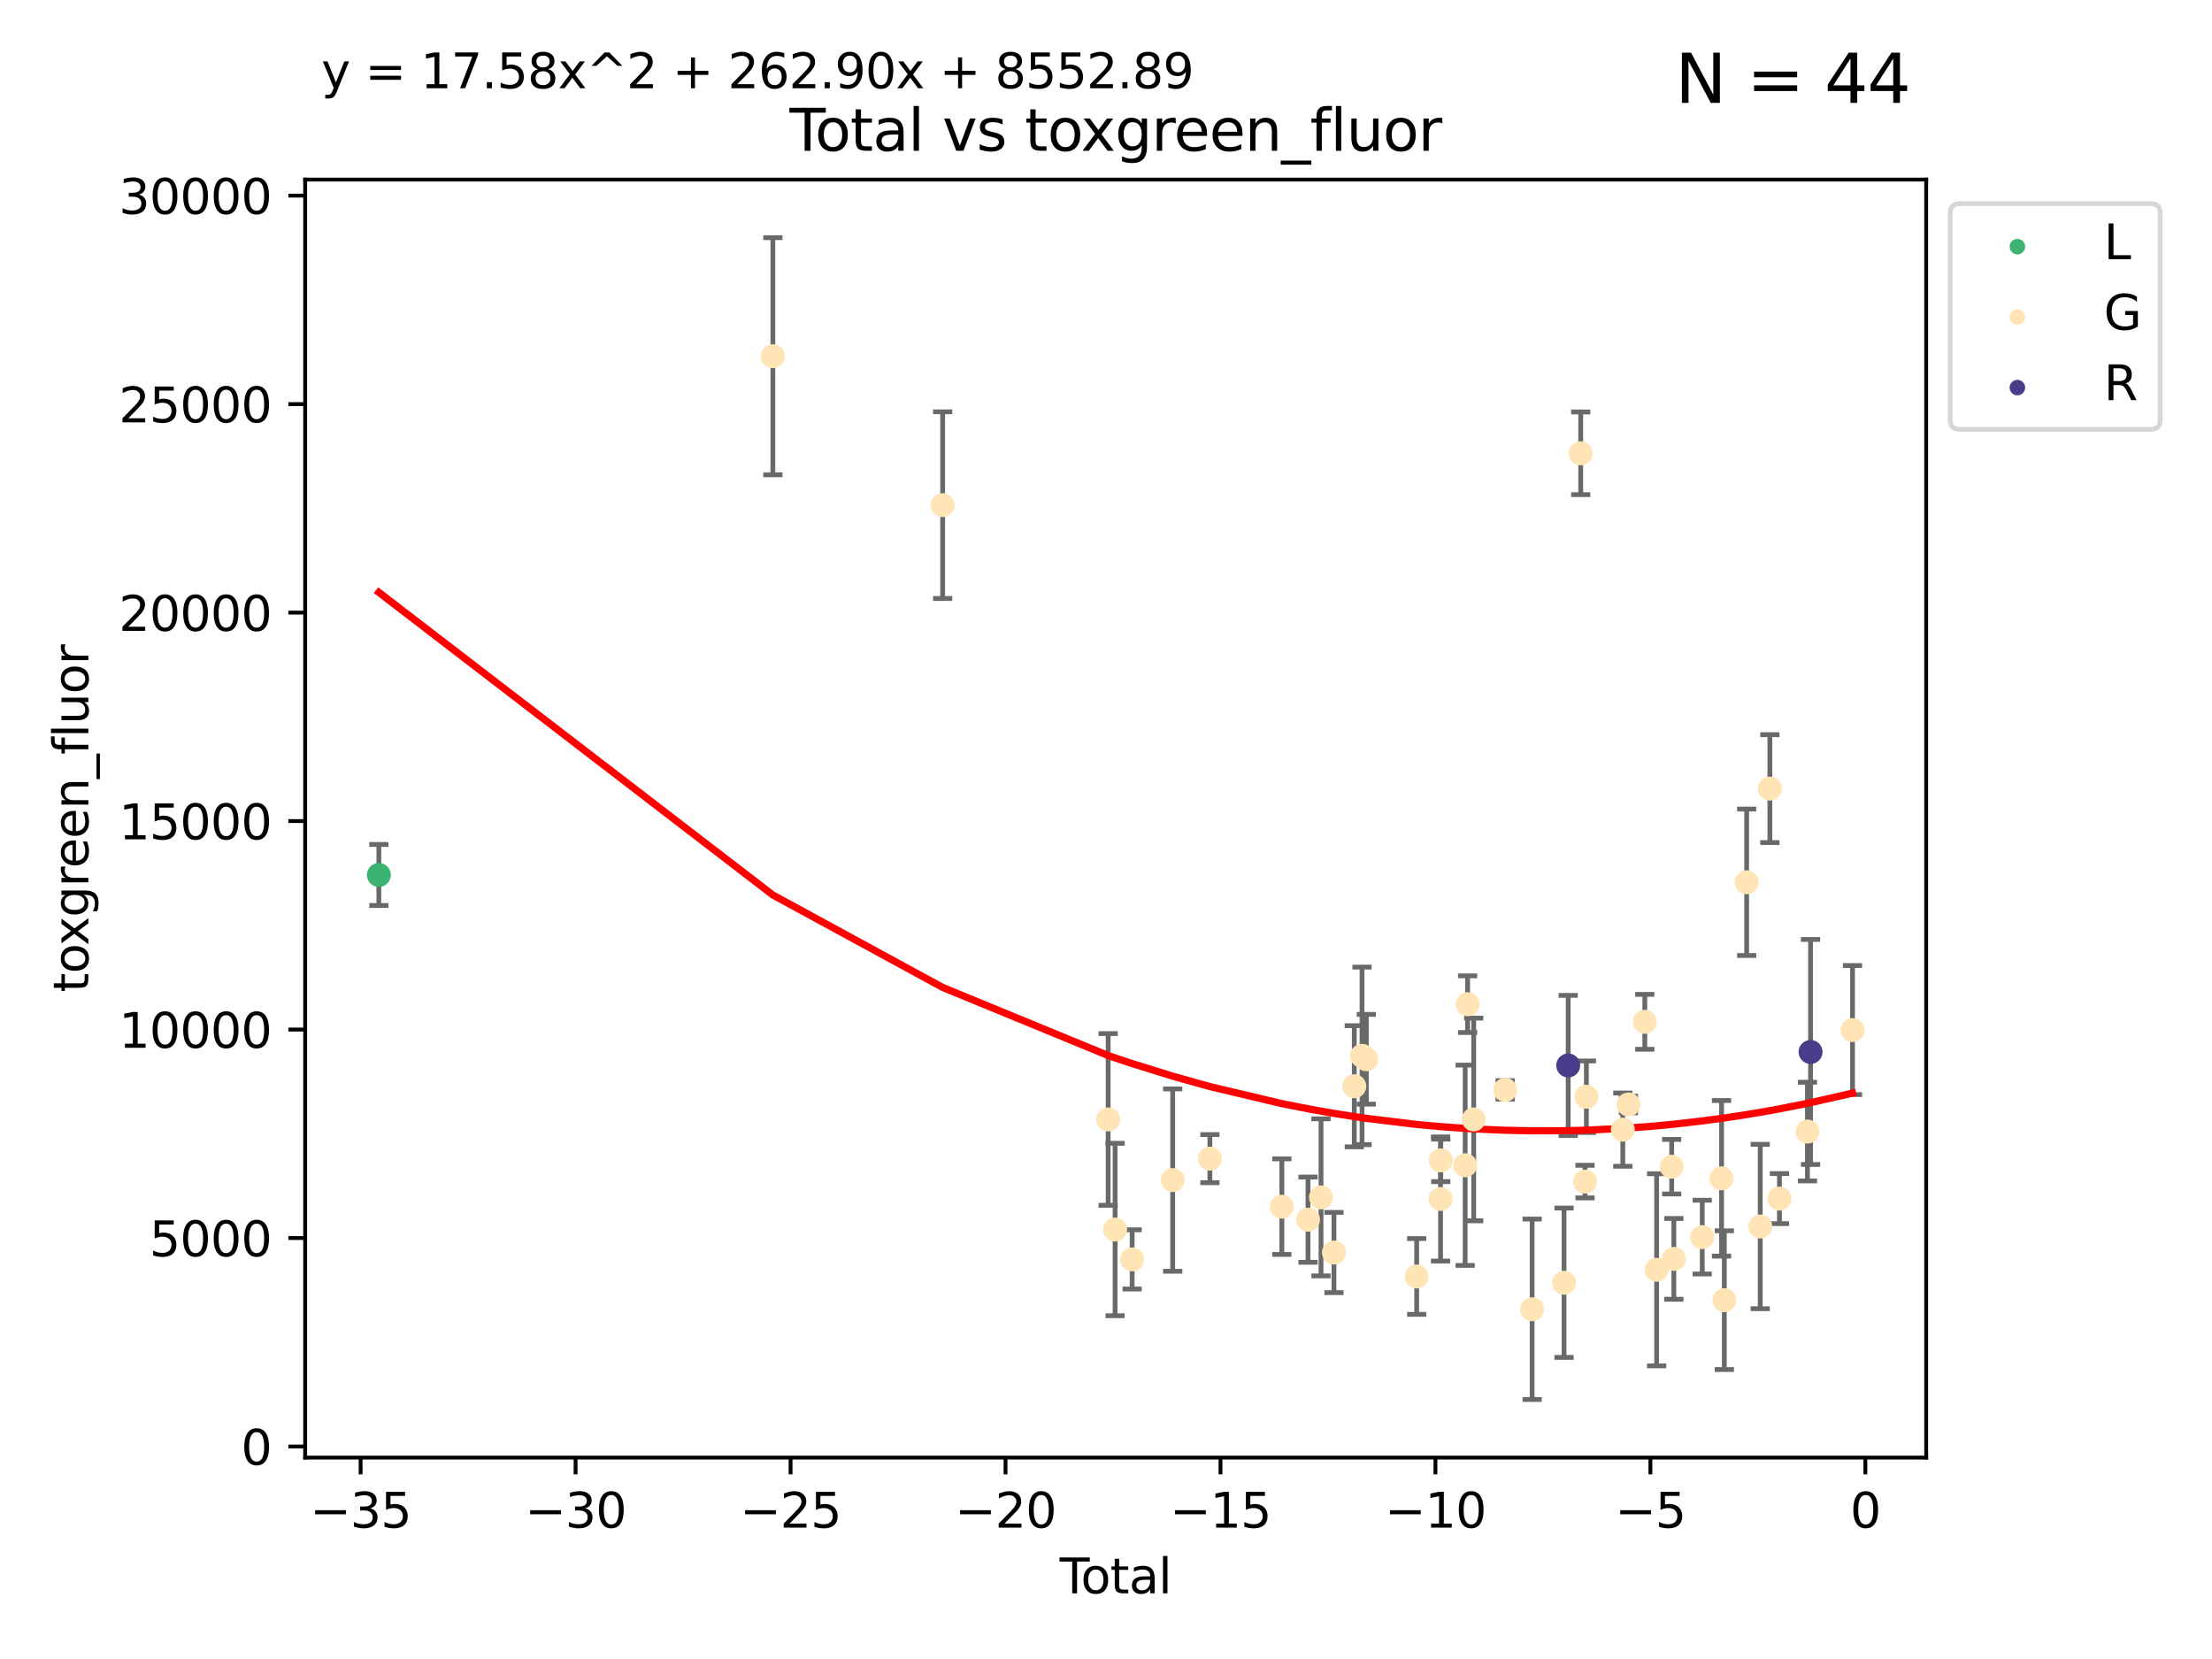 <?xml version="1.0" encoding="utf-8" standalone="no"?>
<!DOCTYPE svg PUBLIC "-//W3C//DTD SVG 1.1//EN"
  "http://www.w3.org/Graphics/SVG/1.1/DTD/svg11.dtd">
<svg xmlns:xlink="http://www.w3.org/1999/xlink" width="460.8pt" height="345.6pt" viewBox="0 0 460.8 345.6" xmlns="http://www.w3.org/2000/svg" version="1.1">
 <defs>
  <style type="text/css">*{stroke-linejoin: round; stroke-linecap: butt}</style>
 </defs>
 <g id="figure_1">
  <g id="patch_1">
   <path d="M 0 345.6 
L 460.8 345.6 
L 460.8 0 
L 0 0 
z
" style="fill: #ffffff"/>
  </g>
  <g id="axes_1">
   <g id="patch_2">
    <path d="M 63.571 303.64 
L 401.26 303.64 
L 401.26 37.411 
L 63.571 37.411 
z
" style="fill: #ffffff"/>
   </g>
   <g id="PathCollection_1">
    <defs>
     <path id="m2ab37d5bf4" d="M 0 1.118 
C 0.297 1.118 0.581 1 0.791 0.791 
C 1 0.581 1.118 0.297 1.118 0 
C 1.118 -0.297 1 -0.581 0.791 -0.791 
C 0.581 -1 0.297 -1.118 0 -1.118 
C -0.297 -1.118 -0.581 -1 -0.791 -0.791 
C -1 -0.581 -1.118 -0.297 -1.118 0 
C -1.118 0.297 -1 0.581 -0.791 0.791 
C -0.581 1 -0.297 1.118 0 1.118 
z
" style="stroke: #3cb371"/>
    </defs>
    <g clip-path="url(#p1cb8efe9a7)">
     <use xlink:href="#m2ab37d5bf4" x="78.921" y="182.274" style="fill: #3cb371; stroke: #3cb371"/>
    </g>
   </g>
   <g id="PathCollection_2">
    <defs>
     <path id="mafdd9bbb4d" d="M 0 1.118 
C 0.297 1.118 0.581 1 0.791 0.791 
C 1 0.581 1.118 0.297 1.118 0 
C 1.118 -0.297 1 -0.581 0.791 -0.791 
C 0.581 -1 0.297 -1.118 0 -1.118 
C -0.297 -1.118 -0.581 -1 -0.791 -0.791 
C -1 -0.581 -1.118 -0.297 -1.118 0 
C -1.118 0.297 -1 0.581 -0.791 0.791 
C -0.581 1 -0.297 1.118 0 1.118 
z
" style="stroke: #ffe4b5"/>
    </defs>
    <g clip-path="url(#p1cb8efe9a7)">
     <use xlink:href="#mafdd9bbb4d" x="161.003" y="74.208" style="fill: #ffe4b5; stroke: #ffe4b5"/>
     <use xlink:href="#mafdd9bbb4d" x="196.371" y="105.23" style="fill: #ffe4b5; stroke: #ffe4b5"/>
     <use xlink:href="#mafdd9bbb4d" x="230.85" y="233.197" style="fill: #ffe4b5; stroke: #ffe4b5"/>
     <use xlink:href="#mafdd9bbb4d" x="232.294" y="256.133" style="fill: #ffe4b5; stroke: #ffe4b5"/>
     <use xlink:href="#mafdd9bbb4d" x="235.846" y="262.355" style="fill: #ffe4b5; stroke: #ffe4b5"/>
     <use xlink:href="#mafdd9bbb4d" x="244.294" y="245.833" style="fill: #ffe4b5; stroke: #ffe4b5"/>
     <use xlink:href="#mafdd9bbb4d" x="252.041" y="241.366" style="fill: #ffe4b5; stroke: #ffe4b5"/>
     <use xlink:href="#mafdd9bbb4d" x="267.033" y="251.371" style="fill: #ffe4b5; stroke: #ffe4b5"/>
     <use xlink:href="#mafdd9bbb4d" x="272.483" y="254.078" style="fill: #ffe4b5; stroke: #ffe4b5"/>
     <use xlink:href="#mafdd9bbb4d" x="275.192" y="249.435" style="fill: #ffe4b5; stroke: #ffe4b5"/>
     <use xlink:href="#mafdd9bbb4d" x="277.887" y="260.922" style="fill: #ffe4b5; stroke: #ffe4b5"/>
     <use xlink:href="#mafdd9bbb4d" x="282.124" y="226.288" style="fill: #ffe4b5; stroke: #ffe4b5"/>
     <use xlink:href="#mafdd9bbb4d" x="283.734" y="219.956" style="fill: #ffe4b5; stroke: #ffe4b5"/>
     <use xlink:href="#mafdd9bbb4d" x="284.63" y="220.66" style="fill: #ffe4b5; stroke: #ffe4b5"/>
     <use xlink:href="#mafdd9bbb4d" x="295.118" y="265.915" style="fill: #ffe4b5; stroke: #ffe4b5"/>
     <use xlink:href="#mafdd9bbb4d" x="300.094" y="249.77" style="fill: #ffe4b5; stroke: #ffe4b5"/>
     <use xlink:href="#mafdd9bbb4d" x="300.14" y="241.728" style="fill: #ffe4b5; stroke: #ffe4b5"/>
     <use xlink:href="#mafdd9bbb4d" x="305.221" y="242.746" style="fill: #ffe4b5; stroke: #ffe4b5"/>
     <use xlink:href="#mafdd9bbb4d" x="305.732" y="209.192" style="fill: #ffe4b5; stroke: #ffe4b5"/>
     <use xlink:href="#mafdd9bbb4d" x="307.001" y="233.201" style="fill: #ffe4b5; stroke: #ffe4b5"/>
     <use xlink:href="#mafdd9bbb4d" x="313.546" y="227.045" style="fill: #ffe4b5; stroke: #ffe4b5"/>
     <use xlink:href="#mafdd9bbb4d" x="319.172" y="272.743" style="fill: #ffe4b5; stroke: #ffe4b5"/>
     <use xlink:href="#mafdd9bbb4d" x="325.818" y="267.219" style="fill: #ffe4b5; stroke: #ffe4b5"/>
     <use xlink:href="#mafdd9bbb4d" x="329.291" y="94.432" style="fill: #ffe4b5; stroke: #ffe4b5"/>
     <use xlink:href="#mafdd9bbb4d" x="330.185" y="246.148" style="fill: #ffe4b5; stroke: #ffe4b5"/>
     <use xlink:href="#mafdd9bbb4d" x="330.476" y="228.467" style="fill: #ffe4b5; stroke: #ffe4b5"/>
     <use xlink:href="#mafdd9bbb4d" x="338.061" y="235.325" style="fill: #ffe4b5; stroke: #ffe4b5"/>
     <use xlink:href="#mafdd9bbb4d" x="339.243" y="230.083" style="fill: #ffe4b5; stroke: #ffe4b5"/>
     <use xlink:href="#mafdd9bbb4d" x="342.644" y="212.862" style="fill: #ffe4b5; stroke: #ffe4b5"/>
     <use xlink:href="#mafdd9bbb4d" x="345.104" y="264.527" style="fill: #ffe4b5; stroke: #ffe4b5"/>
     <use xlink:href="#mafdd9bbb4d" x="348.243" y="243.04" style="fill: #ffe4b5; stroke: #ffe4b5"/>
     <use xlink:href="#mafdd9bbb4d" x="348.692" y="262.246" style="fill: #ffe4b5; stroke: #ffe4b5"/>
     <use xlink:href="#mafdd9bbb4d" x="354.605" y="257.711" style="fill: #ffe4b5; stroke: #ffe4b5"/>
     <use xlink:href="#mafdd9bbb4d" x="358.631" y="245.466" style="fill: #ffe4b5; stroke: #ffe4b5"/>
     <use xlink:href="#mafdd9bbb4d" x="359.21" y="270.848" style="fill: #ffe4b5; stroke: #ffe4b5"/>
     <use xlink:href="#mafdd9bbb4d" x="363.86" y="183.792" style="fill: #ffe4b5; stroke: #ffe4b5"/>
     <use xlink:href="#mafdd9bbb4d" x="366.685" y="255.503" style="fill: #ffe4b5; stroke: #ffe4b5"/>
     <use xlink:href="#mafdd9bbb4d" x="368.694" y="164.284" style="fill: #ffe4b5; stroke: #ffe4b5"/>
     <use xlink:href="#mafdd9bbb4d" x="370.692" y="249.691" style="fill: #ffe4b5; stroke: #ffe4b5"/>
     <use xlink:href="#mafdd9bbb4d" x="376.525" y="235.728" style="fill: #ffe4b5; stroke: #ffe4b5"/>
     <use xlink:href="#mafdd9bbb4d" x="385.911" y="214.584" style="fill: #ffe4b5; stroke: #ffe4b5"/>
    </g>
   </g>
   <g id="PathCollection_3">
    <defs>
     <path id="mbe985c6d7a" d="M 0 1.118 
C 0.297 1.118 0.581 1 0.791 0.791 
C 1 0.581 1.118 0.297 1.118 0 
C 1.118 -0.297 1 -0.581 0.791 -0.791 
C 0.581 -1 0.297 -1.118 0 -1.118 
C -0.297 -1.118 -0.581 -1 -0.791 -0.791 
C -1 -0.581 -1.118 -0.297 -1.118 0 
C -1.118 0.297 -1 0.581 -0.791 0.791 
C -0.581 1 -0.297 1.118 0 1.118 
z
" style="stroke: #483d8b"/>
    </defs>
    <g clip-path="url(#p1cb8efe9a7)">
     <use xlink:href="#mbe985c6d7a" x="326.683" y="221.954" style="fill: #483d8b; stroke: #483d8b"/>
     <use xlink:href="#mbe985c6d7a" x="377.174" y="219.142" style="fill: #483d8b; stroke: #483d8b"/>
    </g>
   </g>
   <g id="matplotlib.axis_1">
    <g id="xtick_1">
     <g id="line2d_1">
      <defs>
       <path id="mfeaed11e99" d="M 0 0 
L 0 3.5 
" style="stroke: #000000; stroke-width: 0.8"/>
      </defs>
      <g>
       <use xlink:href="#mfeaed11e99" x="75.125" y="303.64" style="stroke: #000000; stroke-width: 0.8"/>
      </g>
     </g>
     <g id="text_1">
      <!-- −35 -->
      <g transform="translate(64.573 318.238)scale(0.1 -0.1)">
       <defs>
        <path id="DejaVuSans-2212" d="M 678 2272 
L 4684 2272 
L 4684 1741 
L 678 1741 
L 678 2272 
z
" transform="scale(0.016)"/>
        <path id="DejaVuSans-33" d="M 2597 2516 
Q 3050 2419 3304 2112 
Q 3559 1806 3559 1356 
Q 3559 666 3084 287 
Q 2609 -91 1734 -91 
Q 1441 -91 1130 -33 
Q 819 25 488 141 
L 488 750 
Q 750 597 1062 519 
Q 1375 441 1716 441 
Q 2309 441 2620 675 
Q 2931 909 2931 1356 
Q 2931 1769 2642 2001 
Q 2353 2234 1838 2234 
L 1294 2234 
L 1294 2753 
L 1863 2753 
Q 2328 2753 2575 2939 
Q 2822 3125 2822 3475 
Q 2822 3834 2567 4026 
Q 2313 4219 1838 4219 
Q 1578 4219 1281 4162 
Q 984 4106 628 3988 
L 628 4550 
Q 988 4650 1302 4700 
Q 1616 4750 1894 4750 
Q 2613 4750 3031 4423 
Q 3450 4097 3450 3541 
Q 3450 3153 3228 2886 
Q 3006 2619 2597 2516 
z
" transform="scale(0.016)"/>
        <path id="DejaVuSans-35" d="M 691 4666 
L 3169 4666 
L 3169 4134 
L 1269 4134 
L 1269 2991 
Q 1406 3038 1543 3061 
Q 1681 3084 1819 3084 
Q 2600 3084 3056 2656 
Q 3513 2228 3513 1497 
Q 3513 744 3044 326 
Q 2575 -91 1722 -91 
Q 1428 -91 1123 -41 
Q 819 9 494 109 
L 494 744 
Q 775 591 1075 516 
Q 1375 441 1709 441 
Q 2250 441 2565 725 
Q 2881 1009 2881 1497 
Q 2881 1984 2565 2268 
Q 2250 2553 1709 2553 
Q 1456 2553 1204 2497 
Q 953 2441 691 2322 
L 691 4666 
z
" transform="scale(0.016)"/>
       </defs>
       <use xlink:href="#DejaVuSans-2212"/>
       <use xlink:href="#DejaVuSans-33" x="83.789"/>
       <use xlink:href="#DejaVuSans-35" x="147.412"/>
      </g>
     </g>
    </g>
    <g id="xtick_2">
     <g id="line2d_2">
      <g>
       <use xlink:href="#mfeaed11e99" x="119.906" y="303.64" style="stroke: #000000; stroke-width: 0.8"/>
      </g>
     </g>
     <g id="text_2">
      <!-- −30 -->
      <g transform="translate(109.353 318.238)scale(0.1 -0.1)">
       <defs>
        <path id="DejaVuSans-30" d="M 2034 4250 
Q 1547 4250 1301 3770 
Q 1056 3291 1056 2328 
Q 1056 1369 1301 889 
Q 1547 409 2034 409 
Q 2525 409 2770 889 
Q 3016 1369 3016 2328 
Q 3016 3291 2770 3770 
Q 2525 4250 2034 4250 
z
M 2034 4750 
Q 2819 4750 3233 4129 
Q 3647 3509 3647 2328 
Q 3647 1150 3233 529 
Q 2819 -91 2034 -91 
Q 1250 -91 836 529 
Q 422 1150 422 2328 
Q 422 3509 836 4129 
Q 1250 4750 2034 4750 
z
" transform="scale(0.016)"/>
       </defs>
       <use xlink:href="#DejaVuSans-2212"/>
       <use xlink:href="#DejaVuSans-33" x="83.789"/>
       <use xlink:href="#DejaVuSans-30" x="147.412"/>
      </g>
     </g>
    </g>
    <g id="xtick_3">
     <g id="line2d_3">
      <g>
       <use xlink:href="#mfeaed11e99" x="164.686" y="303.64" style="stroke: #000000; stroke-width: 0.8"/>
      </g>
     </g>
     <g id="text_3">
      <!-- −25 -->
      <g transform="translate(154.134 318.238)scale(0.1 -0.1)">
       <defs>
        <path id="DejaVuSans-32" d="M 1228 531 
L 3431 531 
L 3431 0 
L 469 0 
L 469 531 
Q 828 903 1448 1529 
Q 2069 2156 2228 2338 
Q 2531 2678 2651 2914 
Q 2772 3150 2772 3378 
Q 2772 3750 2511 3984 
Q 2250 4219 1831 4219 
Q 1534 4219 1204 4116 
Q 875 4013 500 3803 
L 500 4441 
Q 881 4594 1212 4672 
Q 1544 4750 1819 4750 
Q 2544 4750 2975 4387 
Q 3406 4025 3406 3419 
Q 3406 3131 3298 2873 
Q 3191 2616 2906 2266 
Q 2828 2175 2409 1742 
Q 1991 1309 1228 531 
z
" transform="scale(0.016)"/>
       </defs>
       <use xlink:href="#DejaVuSans-2212"/>
       <use xlink:href="#DejaVuSans-32" x="83.789"/>
       <use xlink:href="#DejaVuSans-35" x="147.412"/>
      </g>
     </g>
    </g>
    <g id="xtick_4">
     <g id="line2d_4">
      <g>
       <use xlink:href="#mfeaed11e99" x="209.467" y="303.64" style="stroke: #000000; stroke-width: 0.8"/>
      </g>
     </g>
     <g id="text_4">
      <!-- −20 -->
      <g transform="translate(198.915 318.238)scale(0.1 -0.1)">
       <use xlink:href="#DejaVuSans-2212"/>
       <use xlink:href="#DejaVuSans-32" x="83.789"/>
       <use xlink:href="#DejaVuSans-30" x="147.412"/>
      </g>
     </g>
    </g>
    <g id="xtick_5">
     <g id="line2d_5">
      <g>
       <use xlink:href="#mfeaed11e99" x="254.248" y="303.64" style="stroke: #000000; stroke-width: 0.8"/>
      </g>
     </g>
     <g id="text_5">
      <!-- −15 -->
      <g transform="translate(243.695 318.238)scale(0.1 -0.1)">
       <defs>
        <path id="DejaVuSans-31" d="M 794 531 
L 1825 531 
L 1825 4091 
L 703 3866 
L 703 4441 
L 1819 4666 
L 2450 4666 
L 2450 531 
L 3481 531 
L 3481 0 
L 794 0 
L 794 531 
z
" transform="scale(0.016)"/>
       </defs>
       <use xlink:href="#DejaVuSans-2212"/>
       <use xlink:href="#DejaVuSans-31" x="83.789"/>
       <use xlink:href="#DejaVuSans-35" x="147.412"/>
      </g>
     </g>
    </g>
    <g id="xtick_6">
     <g id="line2d_6">
      <g>
       <use xlink:href="#mfeaed11e99" x="299.028" y="303.64" style="stroke: #000000; stroke-width: 0.8"/>
      </g>
     </g>
     <g id="text_6">
      <!-- −10 -->
      <g transform="translate(288.476 318.238)scale(0.1 -0.1)">
       <use xlink:href="#DejaVuSans-2212"/>
       <use xlink:href="#DejaVuSans-31" x="83.789"/>
       <use xlink:href="#DejaVuSans-30" x="147.412"/>
      </g>
     </g>
    </g>
    <g id="xtick_7">
     <g id="line2d_7">
      <g>
       <use xlink:href="#mfeaed11e99" x="343.809" y="303.64" style="stroke: #000000; stroke-width: 0.8"/>
      </g>
     </g>
     <g id="text_7">
      <!-- −5 -->
      <g transform="translate(336.438 318.238)scale(0.1 -0.1)">
       <use xlink:href="#DejaVuSans-2212"/>
       <use xlink:href="#DejaVuSans-35" x="83.789"/>
      </g>
     </g>
    </g>
    <g id="xtick_8">
     <g id="line2d_8">
      <g>
       <use xlink:href="#mfeaed11e99" x="388.59" y="303.64" style="stroke: #000000; stroke-width: 0.8"/>
      </g>
     </g>
     <g id="text_8">
      <!-- 0 -->
      <g transform="translate(385.408 318.238)scale(0.1 -0.1)">
       <use xlink:href="#DejaVuSans-30"/>
      </g>
     </g>
    </g>
    <g id="text_9">
     <!-- Total -->
     <g transform="translate(220.739 331.917)scale(0.1 -0.1)">
      <defs>
       <path id="DejaVuSans-54" d="M -19 4666 
L 3928 4666 
L 3928 4134 
L 2272 4134 
L 2272 0 
L 1638 0 
L 1638 4134 
L -19 4134 
L -19 4666 
z
" transform="scale(0.016)"/>
       <path id="DejaVuSans-6f" d="M 1959 3097 
Q 1497 3097 1228 2736 
Q 959 2375 959 1747 
Q 959 1119 1226 758 
Q 1494 397 1959 397 
Q 2419 397 2687 759 
Q 2956 1122 2956 1747 
Q 2956 2369 2687 2733 
Q 2419 3097 1959 3097 
z
M 1959 3584 
Q 2709 3584 3137 3096 
Q 3566 2609 3566 1747 
Q 3566 888 3137 398 
Q 2709 -91 1959 -91 
Q 1206 -91 779 398 
Q 353 888 353 1747 
Q 353 2609 779 3096 
Q 1206 3584 1959 3584 
z
" transform="scale(0.016)"/>
       <path id="DejaVuSans-74" d="M 1172 4494 
L 1172 3500 
L 2356 3500 
L 2356 3053 
L 1172 3053 
L 1172 1153 
Q 1172 725 1289 603 
Q 1406 481 1766 481 
L 2356 481 
L 2356 0 
L 1766 0 
Q 1100 0 847 248 
Q 594 497 594 1153 
L 594 3053 
L 172 3053 
L 172 3500 
L 594 3500 
L 594 4494 
L 1172 4494 
z
" transform="scale(0.016)"/>
       <path id="DejaVuSans-61" d="M 2194 1759 
Q 1497 1759 1228 1600 
Q 959 1441 959 1056 
Q 959 750 1161 570 
Q 1363 391 1709 391 
Q 2188 391 2477 730 
Q 2766 1069 2766 1631 
L 2766 1759 
L 2194 1759 
z
M 3341 1997 
L 3341 0 
L 2766 0 
L 2766 531 
Q 2569 213 2275 61 
Q 1981 -91 1556 -91 
Q 1019 -91 701 211 
Q 384 513 384 1019 
Q 384 1609 779 1909 
Q 1175 2209 1959 2209 
L 2766 2209 
L 2766 2266 
Q 2766 2663 2505 2880 
Q 2244 3097 1772 3097 
Q 1472 3097 1187 3025 
Q 903 2953 641 2809 
L 641 3341 
Q 956 3463 1253 3523 
Q 1550 3584 1831 3584 
Q 2591 3584 2966 3190 
Q 3341 2797 3341 1997 
z
" transform="scale(0.016)"/>
       <path id="DejaVuSans-6c" d="M 603 4863 
L 1178 4863 
L 1178 0 
L 603 0 
L 603 4863 
z
" transform="scale(0.016)"/>
      </defs>
      <use xlink:href="#DejaVuSans-54"/>
      <use xlink:href="#DejaVuSans-6f" x="44.084"/>
      <use xlink:href="#DejaVuSans-74" x="105.266"/>
      <use xlink:href="#DejaVuSans-61" x="144.475"/>
      <use xlink:href="#DejaVuSans-6c" x="205.754"/>
     </g>
    </g>
   </g>
   <g id="matplotlib.axis_2">
    <g id="ytick_1">
     <g id="line2d_9">
      <defs>
       <path id="m49d0af995d" d="M 0 0 
L -3.5 0 
" style="stroke: #000000; stroke-width: 0.8"/>
      </defs>
      <g>
       <use xlink:href="#m49d0af995d" x="63.571" y="301.335" style="stroke: #000000; stroke-width: 0.8"/>
      </g>
     </g>
     <g id="text_10">
      <!-- 0 -->
      <g transform="translate(50.209 305.134)scale(0.1 -0.1)">
       <use xlink:href="#DejaVuSans-30"/>
      </g>
     </g>
    </g>
    <g id="ytick_2">
     <g id="line2d_10">
      <g>
       <use xlink:href="#m49d0af995d" x="63.571" y="257.905" style="stroke: #000000; stroke-width: 0.8"/>
      </g>
     </g>
     <g id="text_11">
      <!-- 5000 -->
      <g transform="translate(31.121 261.704)scale(0.1 -0.1)">
       <use xlink:href="#DejaVuSans-35"/>
       <use xlink:href="#DejaVuSans-30" x="63.623"/>
       <use xlink:href="#DejaVuSans-30" x="127.246"/>
       <use xlink:href="#DejaVuSans-30" x="190.869"/>
      </g>
     </g>
    </g>
    <g id="ytick_3">
     <g id="line2d_11">
      <g>
       <use xlink:href="#m49d0af995d" x="63.571" y="214.475" style="stroke: #000000; stroke-width: 0.8"/>
      </g>
     </g>
     <g id="text_12">
      <!-- 10000 -->
      <g transform="translate(24.759 218.275)scale(0.1 -0.1)">
       <use xlink:href="#DejaVuSans-31"/>
       <use xlink:href="#DejaVuSans-30" x="63.623"/>
       <use xlink:href="#DejaVuSans-30" x="127.246"/>
       <use xlink:href="#DejaVuSans-30" x="190.869"/>
       <use xlink:href="#DejaVuSans-30" x="254.492"/>
      </g>
     </g>
    </g>
    <g id="ytick_4">
     <g id="line2d_12">
      <g>
       <use xlink:href="#m49d0af995d" x="63.571" y="171.046" style="stroke: #000000; stroke-width: 0.8"/>
      </g>
     </g>
     <g id="text_13">
      <!-- 15000 -->
      <g transform="translate(24.759 174.845)scale(0.1 -0.1)">
       <use xlink:href="#DejaVuSans-31"/>
       <use xlink:href="#DejaVuSans-35" x="63.623"/>
       <use xlink:href="#DejaVuSans-30" x="127.246"/>
       <use xlink:href="#DejaVuSans-30" x="190.869"/>
       <use xlink:href="#DejaVuSans-30" x="254.492"/>
      </g>
     </g>
    </g>
    <g id="ytick_5">
     <g id="line2d_13">
      <g>
       <use xlink:href="#m49d0af995d" x="63.571" y="127.616" style="stroke: #000000; stroke-width: 0.8"/>
      </g>
     </g>
     <g id="text_14">
      <!-- 20000 -->
      <g transform="translate(24.759 131.415)scale(0.1 -0.1)">
       <use xlink:href="#DejaVuSans-32"/>
       <use xlink:href="#DejaVuSans-30" x="63.623"/>
       <use xlink:href="#DejaVuSans-30" x="127.246"/>
       <use xlink:href="#DejaVuSans-30" x="190.869"/>
       <use xlink:href="#DejaVuSans-30" x="254.492"/>
      </g>
     </g>
    </g>
    <g id="ytick_6">
     <g id="line2d_14">
      <g>
       <use xlink:href="#m49d0af995d" x="63.571" y="84.186" style="stroke: #000000; stroke-width: 0.8"/>
      </g>
     </g>
     <g id="text_15">
      <!-- 25000 -->
      <g transform="translate(24.759 87.985)scale(0.1 -0.1)">
       <use xlink:href="#DejaVuSans-32"/>
       <use xlink:href="#DejaVuSans-35" x="63.623"/>
       <use xlink:href="#DejaVuSans-30" x="127.246"/>
       <use xlink:href="#DejaVuSans-30" x="190.869"/>
       <use xlink:href="#DejaVuSans-30" x="254.492"/>
      </g>
     </g>
    </g>
    <g id="ytick_7">
     <g id="line2d_15">
      <g>
       <use xlink:href="#m49d0af995d" x="63.571" y="40.757" style="stroke: #000000; stroke-width: 0.8"/>
      </g>
     </g>
     <g id="text_16">
      <!-- 30000 -->
      <g transform="translate(24.759 44.556)scale(0.1 -0.1)">
       <use xlink:href="#DejaVuSans-33"/>
       <use xlink:href="#DejaVuSans-30" x="63.623"/>
       <use xlink:href="#DejaVuSans-30" x="127.246"/>
       <use xlink:href="#DejaVuSans-30" x="190.869"/>
       <use xlink:href="#DejaVuSans-30" x="254.492"/>
      </g>
     </g>
    </g>
    <g id="text_17">
     <!-- toxgreen_fluor -->
     <g transform="translate(18.401 206.72)rotate(-90)scale(0.1 -0.1)">
      <defs>
       <path id="DejaVuSans-78" d="M 3513 3500 
L 2247 1797 
L 3578 0 
L 2900 0 
L 1881 1375 
L 863 0 
L 184 0 
L 1544 1831 
L 300 3500 
L 978 3500 
L 1906 2253 
L 2834 3500 
L 3513 3500 
z
" transform="scale(0.016)"/>
       <path id="DejaVuSans-67" d="M 2906 1791 
Q 2906 2416 2648 2759 
Q 2391 3103 1925 3103 
Q 1463 3103 1205 2759 
Q 947 2416 947 1791 
Q 947 1169 1205 825 
Q 1463 481 1925 481 
Q 2391 481 2648 825 
Q 2906 1169 2906 1791 
z
M 3481 434 
Q 3481 -459 3084 -895 
Q 2688 -1331 1869 -1331 
Q 1566 -1331 1297 -1286 
Q 1028 -1241 775 -1147 
L 775 -588 
Q 1028 -725 1275 -790 
Q 1522 -856 1778 -856 
Q 2344 -856 2625 -561 
Q 2906 -266 2906 331 
L 2906 616 
Q 2728 306 2450 153 
Q 2172 0 1784 0 
Q 1141 0 747 490 
Q 353 981 353 1791 
Q 353 2603 747 3093 
Q 1141 3584 1784 3584 
Q 2172 3584 2450 3431 
Q 2728 3278 2906 2969 
L 2906 3500 
L 3481 3500 
L 3481 434 
z
" transform="scale(0.016)"/>
       <path id="DejaVuSans-72" d="M 2631 2963 
Q 2534 3019 2420 3045 
Q 2306 3072 2169 3072 
Q 1681 3072 1420 2755 
Q 1159 2438 1159 1844 
L 1159 0 
L 581 0 
L 581 3500 
L 1159 3500 
L 1159 2956 
Q 1341 3275 1631 3429 
Q 1922 3584 2338 3584 
Q 2397 3584 2469 3576 
Q 2541 3569 2628 3553 
L 2631 2963 
z
" transform="scale(0.016)"/>
       <path id="DejaVuSans-65" d="M 3597 1894 
L 3597 1613 
L 953 1613 
Q 991 1019 1311 708 
Q 1631 397 2203 397 
Q 2534 397 2845 478 
Q 3156 559 3463 722 
L 3463 178 
Q 3153 47 2828 -22 
Q 2503 -91 2169 -91 
Q 1331 -91 842 396 
Q 353 884 353 1716 
Q 353 2575 817 3079 
Q 1281 3584 2069 3584 
Q 2775 3584 3186 3129 
Q 3597 2675 3597 1894 
z
M 3022 2063 
Q 3016 2534 2758 2815 
Q 2500 3097 2075 3097 
Q 1594 3097 1305 2825 
Q 1016 2553 972 2059 
L 3022 2063 
z
" transform="scale(0.016)"/>
       <path id="DejaVuSans-6e" d="M 3513 2113 
L 3513 0 
L 2938 0 
L 2938 2094 
Q 2938 2591 2744 2837 
Q 2550 3084 2163 3084 
Q 1697 3084 1428 2787 
Q 1159 2491 1159 1978 
L 1159 0 
L 581 0 
L 581 3500 
L 1159 3500 
L 1159 2956 
Q 1366 3272 1645 3428 
Q 1925 3584 2291 3584 
Q 2894 3584 3203 3211 
Q 3513 2838 3513 2113 
z
" transform="scale(0.016)"/>
       <path id="DejaVuSans-5f" d="M 3263 -1063 
L 3263 -1509 
L -63 -1509 
L -63 -1063 
L 3263 -1063 
z
" transform="scale(0.016)"/>
       <path id="DejaVuSans-66" d="M 2375 4863 
L 2375 4384 
L 1825 4384 
Q 1516 4384 1395 4259 
Q 1275 4134 1275 3809 
L 1275 3500 
L 2222 3500 
L 2222 3053 
L 1275 3053 
L 1275 0 
L 697 0 
L 697 3053 
L 147 3053 
L 147 3500 
L 697 3500 
L 697 3744 
Q 697 4328 969 4595 
Q 1241 4863 1831 4863 
L 2375 4863 
z
" transform="scale(0.016)"/>
       <path id="DejaVuSans-75" d="M 544 1381 
L 544 3500 
L 1119 3500 
L 1119 1403 
Q 1119 906 1312 657 
Q 1506 409 1894 409 
Q 2359 409 2629 706 
Q 2900 1003 2900 1516 
L 2900 3500 
L 3475 3500 
L 3475 0 
L 2900 0 
L 2900 538 
Q 2691 219 2414 64 
Q 2138 -91 1772 -91 
Q 1169 -91 856 284 
Q 544 659 544 1381 
z
M 1991 3584 
L 1991 3584 
z
" transform="scale(0.016)"/>
      </defs>
      <use xlink:href="#DejaVuSans-74"/>
      <use xlink:href="#DejaVuSans-6f" x="39.209"/>
      <use xlink:href="#DejaVuSans-78" x="97.266"/>
      <use xlink:href="#DejaVuSans-67" x="156.445"/>
      <use xlink:href="#DejaVuSans-72" x="219.922"/>
      <use xlink:href="#DejaVuSans-65" x="258.785"/>
      <use xlink:href="#DejaVuSans-65" x="320.309"/>
      <use xlink:href="#DejaVuSans-6e" x="381.832"/>
      <use xlink:href="#DejaVuSans-5f" x="445.211"/>
      <use xlink:href="#DejaVuSans-66" x="495.211"/>
      <use xlink:href="#DejaVuSans-6c" x="530.416"/>
      <use xlink:href="#DejaVuSans-75" x="558.199"/>
      <use xlink:href="#DejaVuSans-6f" x="621.578"/>
      <use xlink:href="#DejaVuSans-72" x="682.76"/>
     </g>
    </g>
   </g>
   <g id="LineCollection_1">
    <path d="M 78.921 188.633 
L 78.921 175.915 
" clip-path="url(#p1cb8efe9a7)" style="fill: none; stroke: #696969"/>
   </g>
   <g id="line2d_16">
    <defs>
     <path id="m74350fe3fb" d="M 2 0 
L -2 -0 
" style="stroke: #696969"/>
    </defs>
    <g clip-path="url(#p1cb8efe9a7)">
     <use xlink:href="#m74350fe3fb" x="78.921" y="188.633" style="fill: #696969; stroke: #696969"/>
    </g>
   </g>
   <g id="line2d_17">
    <g clip-path="url(#p1cb8efe9a7)">
     <use xlink:href="#m74350fe3fb" x="78.921" y="175.915" style="fill: #696969; stroke: #696969"/>
    </g>
   </g>
   <g id="LineCollection_2">
    <path d="M 161.003 98.904 
L 161.003 49.513 
" clip-path="url(#p1cb8efe9a7)" style="fill: none; stroke: #696969"/>
    <path d="M 196.371 124.674 
L 196.371 85.787 
" clip-path="url(#p1cb8efe9a7)" style="fill: none; stroke: #696969"/>
    <path d="M 230.85 251.079 
L 230.85 215.315 
" clip-path="url(#p1cb8efe9a7)" style="fill: none; stroke: #696969"/>
    <path d="M 232.294 274.091 
L 232.294 238.175 
" clip-path="url(#p1cb8efe9a7)" style="fill: none; stroke: #696969"/>
    <path d="M 235.846 268.526 
L 235.846 256.183 
" clip-path="url(#p1cb8efe9a7)" style="fill: none; stroke: #696969"/>
    <path d="M 244.294 264.821 
L 244.294 226.845 
" clip-path="url(#p1cb8efe9a7)" style="fill: none; stroke: #696969"/>
    <path d="M 252.041 246.382 
L 252.041 236.35 
" clip-path="url(#p1cb8efe9a7)" style="fill: none; stroke: #696969"/>
    <path d="M 267.033 261.325 
L 267.033 241.418 
" clip-path="url(#p1cb8efe9a7)" style="fill: none; stroke: #696969"/>
    <path d="M 272.483 262.958 
L 272.483 245.199 
" clip-path="url(#p1cb8efe9a7)" style="fill: none; stroke: #696969"/>
    <path d="M 275.192 265.798 
L 275.192 233.072 
" clip-path="url(#p1cb8efe9a7)" style="fill: none; stroke: #696969"/>
    <path d="M 277.887 269.281 
L 277.887 252.563 
" clip-path="url(#p1cb8efe9a7)" style="fill: none; stroke: #696969"/>
    <path d="M 282.124 238.906 
L 282.124 213.67 
" clip-path="url(#p1cb8efe9a7)" style="fill: none; stroke: #696969"/>
    <path d="M 283.734 238.448 
L 283.734 201.464 
" clip-path="url(#p1cb8efe9a7)" style="fill: none; stroke: #696969"/>
    <path d="M 284.63 230.012 
L 284.63 211.309 
" clip-path="url(#p1cb8efe9a7)" style="fill: none; stroke: #696969"/>
    <path d="M 295.118 273.809 
L 295.118 258.021 
" clip-path="url(#p1cb8efe9a7)" style="fill: none; stroke: #696969"/>
    <path d="M 300.094 262.702 
L 300.094 236.837 
" clip-path="url(#p1cb8efe9a7)" style="fill: none; stroke: #696969"/>
    <path d="M 300.14 246.154 
L 300.14 237.302 
" clip-path="url(#p1cb8efe9a7)" style="fill: none; stroke: #696969"/>
    <path d="M 305.221 263.611 
L 305.221 221.882 
" clip-path="url(#p1cb8efe9a7)" style="fill: none; stroke: #696969"/>
    <path d="M 305.732 215.095 
L 305.732 203.288 
" clip-path="url(#p1cb8efe9a7)" style="fill: none; stroke: #696969"/>
    <path d="M 307.001 254.312 
L 307.001 212.089 
" clip-path="url(#p1cb8efe9a7)" style="fill: none; stroke: #696969"/>
    <path d="M 313.546 228.967 
L 313.546 225.123 
" clip-path="url(#p1cb8efe9a7)" style="fill: none; stroke: #696969"/>
    <path d="M 319.172 291.539 
L 319.172 253.947 
" clip-path="url(#p1cb8efe9a7)" style="fill: none; stroke: #696969"/>
    <path d="M 325.818 282.773 
L 325.818 251.666 
" clip-path="url(#p1cb8efe9a7)" style="fill: none; stroke: #696969"/>
    <path d="M 329.291 103.045 
L 329.291 85.818 
" clip-path="url(#p1cb8efe9a7)" style="fill: none; stroke: #696969"/>
    <path d="M 330.185 249.544 
L 330.185 242.751 
" clip-path="url(#p1cb8efe9a7)" style="fill: none; stroke: #696969"/>
    <path d="M 330.476 235.916 
L 330.476 221.019 
" clip-path="url(#p1cb8efe9a7)" style="fill: none; stroke: #696969"/>
    <path d="M 338.061 242.952 
L 338.061 227.697 
" clip-path="url(#p1cb8efe9a7)" style="fill: none; stroke: #696969"/>
    <path d="M 339.243 231.824 
L 339.243 228.342 
" clip-path="url(#p1cb8efe9a7)" style="fill: none; stroke: #696969"/>
    <path d="M 342.644 218.582 
L 342.644 207.142 
" clip-path="url(#p1cb8efe9a7)" style="fill: none; stroke: #696969"/>
    <path d="M 345.104 284.538 
L 345.104 244.516 
" clip-path="url(#p1cb8efe9a7)" style="fill: none; stroke: #696969"/>
    <path d="M 348.243 248.728 
L 348.243 237.353 
" clip-path="url(#p1cb8efe9a7)" style="fill: none; stroke: #696969"/>
    <path d="M 348.692 270.657 
L 348.692 253.834 
" clip-path="url(#p1cb8efe9a7)" style="fill: none; stroke: #696969"/>
    <path d="M 354.605 265.392 
L 354.605 250.03 
" clip-path="url(#p1cb8efe9a7)" style="fill: none; stroke: #696969"/>
    <path d="M 358.631 261.673 
L 358.631 229.259 
" clip-path="url(#p1cb8efe9a7)" style="fill: none; stroke: #696969"/>
    <path d="M 359.21 285.299 
L 359.21 256.398 
" clip-path="url(#p1cb8efe9a7)" style="fill: none; stroke: #696969"/>
    <path d="M 363.86 199.045 
L 363.86 168.54 
" clip-path="url(#p1cb8efe9a7)" style="fill: none; stroke: #696969"/>
    <path d="M 366.685 272.624 
L 366.685 238.382 
" clip-path="url(#p1cb8efe9a7)" style="fill: none; stroke: #696969"/>
    <path d="M 368.694 175.52 
L 368.694 153.047 
" clip-path="url(#p1cb8efe9a7)" style="fill: none; stroke: #696969"/>
    <path d="M 370.692 254.905 
L 370.692 244.477 
" clip-path="url(#p1cb8efe9a7)" style="fill: none; stroke: #696969"/>
    <path d="M 376.525 246.008 
L 376.525 225.448 
" clip-path="url(#p1cb8efe9a7)" style="fill: none; stroke: #696969"/>
    <path d="M 385.911 228.025 
L 385.911 201.143 
" clip-path="url(#p1cb8efe9a7)" style="fill: none; stroke: #696969"/>
   </g>
   <g id="line2d_18">
    <g clip-path="url(#p1cb8efe9a7)">
     <use xlink:href="#m74350fe3fb" x="161.003" y="98.904" style="fill: #696969; stroke: #696969"/>
     <use xlink:href="#m74350fe3fb" x="196.371" y="124.674" style="fill: #696969; stroke: #696969"/>
     <use xlink:href="#m74350fe3fb" x="230.85" y="251.079" style="fill: #696969; stroke: #696969"/>
     <use xlink:href="#m74350fe3fb" x="232.294" y="274.091" style="fill: #696969; stroke: #696969"/>
     <use xlink:href="#m74350fe3fb" x="235.846" y="268.526" style="fill: #696969; stroke: #696969"/>
     <use xlink:href="#m74350fe3fb" x="244.294" y="264.821" style="fill: #696969; stroke: #696969"/>
     <use xlink:href="#m74350fe3fb" x="252.041" y="246.382" style="fill: #696969; stroke: #696969"/>
     <use xlink:href="#m74350fe3fb" x="267.033" y="261.325" style="fill: #696969; stroke: #696969"/>
     <use xlink:href="#m74350fe3fb" x="272.483" y="262.958" style="fill: #696969; stroke: #696969"/>
     <use xlink:href="#m74350fe3fb" x="275.192" y="265.798" style="fill: #696969; stroke: #696969"/>
     <use xlink:href="#m74350fe3fb" x="277.887" y="269.281" style="fill: #696969; stroke: #696969"/>
     <use xlink:href="#m74350fe3fb" x="282.124" y="238.906" style="fill: #696969; stroke: #696969"/>
     <use xlink:href="#m74350fe3fb" x="283.734" y="238.448" style="fill: #696969; stroke: #696969"/>
     <use xlink:href="#m74350fe3fb" x="284.63" y="230.012" style="fill: #696969; stroke: #696969"/>
     <use xlink:href="#m74350fe3fb" x="295.118" y="273.809" style="fill: #696969; stroke: #696969"/>
     <use xlink:href="#m74350fe3fb" x="300.094" y="262.702" style="fill: #696969; stroke: #696969"/>
     <use xlink:href="#m74350fe3fb" x="300.14" y="246.154" style="fill: #696969; stroke: #696969"/>
     <use xlink:href="#m74350fe3fb" x="305.221" y="263.611" style="fill: #696969; stroke: #696969"/>
     <use xlink:href="#m74350fe3fb" x="305.732" y="215.095" style="fill: #696969; stroke: #696969"/>
     <use xlink:href="#m74350fe3fb" x="307.001" y="254.312" style="fill: #696969; stroke: #696969"/>
     <use xlink:href="#m74350fe3fb" x="313.546" y="228.967" style="fill: #696969; stroke: #696969"/>
     <use xlink:href="#m74350fe3fb" x="319.172" y="291.539" style="fill: #696969; stroke: #696969"/>
     <use xlink:href="#m74350fe3fb" x="325.818" y="282.773" style="fill: #696969; stroke: #696969"/>
     <use xlink:href="#m74350fe3fb" x="329.291" y="103.045" style="fill: #696969; stroke: #696969"/>
     <use xlink:href="#m74350fe3fb" x="330.185" y="249.544" style="fill: #696969; stroke: #696969"/>
     <use xlink:href="#m74350fe3fb" x="330.476" y="235.916" style="fill: #696969; stroke: #696969"/>
     <use xlink:href="#m74350fe3fb" x="338.061" y="242.952" style="fill: #696969; stroke: #696969"/>
     <use xlink:href="#m74350fe3fb" x="339.243" y="231.824" style="fill: #696969; stroke: #696969"/>
     <use xlink:href="#m74350fe3fb" x="342.644" y="218.582" style="fill: #696969; stroke: #696969"/>
     <use xlink:href="#m74350fe3fb" x="345.104" y="284.538" style="fill: #696969; stroke: #696969"/>
     <use xlink:href="#m74350fe3fb" x="348.243" y="248.728" style="fill: #696969; stroke: #696969"/>
     <use xlink:href="#m74350fe3fb" x="348.692" y="270.657" style="fill: #696969; stroke: #696969"/>
     <use xlink:href="#m74350fe3fb" x="354.605" y="265.392" style="fill: #696969; stroke: #696969"/>
     <use xlink:href="#m74350fe3fb" x="358.631" y="261.673" style="fill: #696969; stroke: #696969"/>
     <use xlink:href="#m74350fe3fb" x="359.21" y="285.299" style="fill: #696969; stroke: #696969"/>
     <use xlink:href="#m74350fe3fb" x="363.86" y="199.045" style="fill: #696969; stroke: #696969"/>
     <use xlink:href="#m74350fe3fb" x="366.685" y="272.624" style="fill: #696969; stroke: #696969"/>
     <use xlink:href="#m74350fe3fb" x="368.694" y="175.52" style="fill: #696969; stroke: #696969"/>
     <use xlink:href="#m74350fe3fb" x="370.692" y="254.905" style="fill: #696969; stroke: #696969"/>
     <use xlink:href="#m74350fe3fb" x="376.525" y="246.008" style="fill: #696969; stroke: #696969"/>
     <use xlink:href="#m74350fe3fb" x="385.911" y="228.025" style="fill: #696969; stroke: #696969"/>
    </g>
   </g>
   <g id="line2d_19">
    <g clip-path="url(#p1cb8efe9a7)">
     <use xlink:href="#m74350fe3fb" x="161.003" y="49.513" style="fill: #696969; stroke: #696969"/>
     <use xlink:href="#m74350fe3fb" x="196.371" y="85.787" style="fill: #696969; stroke: #696969"/>
     <use xlink:href="#m74350fe3fb" x="230.85" y="215.315" style="fill: #696969; stroke: #696969"/>
     <use xlink:href="#m74350fe3fb" x="232.294" y="238.175" style="fill: #696969; stroke: #696969"/>
     <use xlink:href="#m74350fe3fb" x="235.846" y="256.183" style="fill: #696969; stroke: #696969"/>
     <use xlink:href="#m74350fe3fb" x="244.294" y="226.845" style="fill: #696969; stroke: #696969"/>
     <use xlink:href="#m74350fe3fb" x="252.041" y="236.35" style="fill: #696969; stroke: #696969"/>
     <use xlink:href="#m74350fe3fb" x="267.033" y="241.418" style="fill: #696969; stroke: #696969"/>
     <use xlink:href="#m74350fe3fb" x="272.483" y="245.199" style="fill: #696969; stroke: #696969"/>
     <use xlink:href="#m74350fe3fb" x="275.192" y="233.072" style="fill: #696969; stroke: #696969"/>
     <use xlink:href="#m74350fe3fb" x="277.887" y="252.563" style="fill: #696969; stroke: #696969"/>
     <use xlink:href="#m74350fe3fb" x="282.124" y="213.67" style="fill: #696969; stroke: #696969"/>
     <use xlink:href="#m74350fe3fb" x="283.734" y="201.464" style="fill: #696969; stroke: #696969"/>
     <use xlink:href="#m74350fe3fb" x="284.63" y="211.309" style="fill: #696969; stroke: #696969"/>
     <use xlink:href="#m74350fe3fb" x="295.118" y="258.021" style="fill: #696969; stroke: #696969"/>
     <use xlink:href="#m74350fe3fb" x="300.094" y="236.837" style="fill: #696969; stroke: #696969"/>
     <use xlink:href="#m74350fe3fb" x="300.14" y="237.302" style="fill: #696969; stroke: #696969"/>
     <use xlink:href="#m74350fe3fb" x="305.221" y="221.882" style="fill: #696969; stroke: #696969"/>
     <use xlink:href="#m74350fe3fb" x="305.732" y="203.288" style="fill: #696969; stroke: #696969"/>
     <use xlink:href="#m74350fe3fb" x="307.001" y="212.089" style="fill: #696969; stroke: #696969"/>
     <use xlink:href="#m74350fe3fb" x="313.546" y="225.123" style="fill: #696969; stroke: #696969"/>
     <use xlink:href="#m74350fe3fb" x="319.172" y="253.947" style="fill: #696969; stroke: #696969"/>
     <use xlink:href="#m74350fe3fb" x="325.818" y="251.666" style="fill: #696969; stroke: #696969"/>
     <use xlink:href="#m74350fe3fb" x="329.291" y="85.818" style="fill: #696969; stroke: #696969"/>
     <use xlink:href="#m74350fe3fb" x="330.185" y="242.751" style="fill: #696969; stroke: #696969"/>
     <use xlink:href="#m74350fe3fb" x="330.476" y="221.019" style="fill: #696969; stroke: #696969"/>
     <use xlink:href="#m74350fe3fb" x="338.061" y="227.697" style="fill: #696969; stroke: #696969"/>
     <use xlink:href="#m74350fe3fb" x="339.243" y="228.342" style="fill: #696969; stroke: #696969"/>
     <use xlink:href="#m74350fe3fb" x="342.644" y="207.142" style="fill: #696969; stroke: #696969"/>
     <use xlink:href="#m74350fe3fb" x="345.104" y="244.516" style="fill: #696969; stroke: #696969"/>
     <use xlink:href="#m74350fe3fb" x="348.243" y="237.353" style="fill: #696969; stroke: #696969"/>
     <use xlink:href="#m74350fe3fb" x="348.692" y="253.834" style="fill: #696969; stroke: #696969"/>
     <use xlink:href="#m74350fe3fb" x="354.605" y="250.03" style="fill: #696969; stroke: #696969"/>
     <use xlink:href="#m74350fe3fb" x="358.631" y="229.259" style="fill: #696969; stroke: #696969"/>
     <use xlink:href="#m74350fe3fb" x="359.21" y="256.398" style="fill: #696969; stroke: #696969"/>
     <use xlink:href="#m74350fe3fb" x="363.86" y="168.54" style="fill: #696969; stroke: #696969"/>
     <use xlink:href="#m74350fe3fb" x="366.685" y="238.382" style="fill: #696969; stroke: #696969"/>
     <use xlink:href="#m74350fe3fb" x="368.694" y="153.047" style="fill: #696969; stroke: #696969"/>
     <use xlink:href="#m74350fe3fb" x="370.692" y="244.477" style="fill: #696969; stroke: #696969"/>
     <use xlink:href="#m74350fe3fb" x="376.525" y="225.448" style="fill: #696969; stroke: #696969"/>
     <use xlink:href="#m74350fe3fb" x="385.911" y="201.143" style="fill: #696969; stroke: #696969"/>
    </g>
   </g>
   <g id="LineCollection_3">
    <path d="M 326.683 236.553 
L 326.683 207.355 
" clip-path="url(#p1cb8efe9a7)" style="fill: none; stroke: #696969"/>
    <path d="M 377.174 242.582 
L 377.174 195.702 
" clip-path="url(#p1cb8efe9a7)" style="fill: none; stroke: #696969"/>
   </g>
   <g id="line2d_20">
    <g clip-path="url(#p1cb8efe9a7)">
     <use xlink:href="#m74350fe3fb" x="326.683" y="236.553" style="fill: #696969; stroke: #696969"/>
     <use xlink:href="#m74350fe3fb" x="377.174" y="242.582" style="fill: #696969; stroke: #696969"/>
    </g>
   </g>
   <g id="line2d_21">
    <g clip-path="url(#p1cb8efe9a7)">
     <use xlink:href="#m74350fe3fb" x="326.683" y="207.355" style="fill: #696969; stroke: #696969"/>
     <use xlink:href="#m74350fe3fb" x="377.174" y="195.702" style="fill: #696969; stroke: #696969"/>
    </g>
   </g>
   <g id="line2d_22">
    <path d="M 78.921 123.401 
L 161.003 186.445 
L 196.371 205.7 
L 230.85 219.884 
L 232.294 220.38 
L 235.846 221.565 
L 244.294 224.189 
L 252.041 226.356 
L 267.033 229.902 
L 272.483 230.979 
L 275.192 231.472 
L 277.887 231.935 
L 282.124 232.607 
L 283.734 232.844 
L 284.63 232.972 
L 295.118 234.241 
L 300.094 234.696 
L 300.14 234.7 
L 305.221 235.067 
L 305.732 235.098 
L 307.001 235.172 
L 313.546 235.455 
L 319.172 235.568 
L 325.818 235.547 
L 326.683 235.532 
L 329.291 235.469 
L 330.185 235.441 
L 330.476 235.431 
L 338.061 235.066 
L 339.243 234.99 
L 342.644 234.74 
L 345.104 234.532 
L 348.243 234.232 
L 348.692 234.186 
L 354.605 233.511 
L 358.631 232.974 
L 359.21 232.892 
L 363.86 232.186 
L 366.685 231.716 
L 368.694 231.364 
L 370.692 230.998 
L 376.525 229.844 
L 377.174 229.707 
L 385.911 227.714 
" clip-path="url(#p1cb8efe9a7)" style="fill: none; stroke: #ff0000; stroke-width: 1.5; stroke-linecap: square"/>
   </g>
   <g id="line2d_23">
    <defs>
     <path id="m6851d9f482" d="M 0 2 
C 0.53 2 1.039 1.789 1.414 1.414 
C 1.789 1.039 2 0.53 2 0 
C 2 -0.53 1.789 -1.039 1.414 -1.414 
C 1.039 -1.789 0.53 -2 0 -2 
C -0.53 -2 -1.039 -1.789 -1.414 -1.414 
C -1.789 -1.039 -2 -0.53 -2 0 
C -2 0.53 -1.789 1.039 -1.414 1.414 
C -1.039 1.789 -0.53 2 0 2 
z
" style="stroke: #3cb371"/>
    </defs>
    <g clip-path="url(#p1cb8efe9a7)">
     <use xlink:href="#m6851d9f482" x="78.921" y="182.274" style="fill: #3cb371; stroke: #3cb371"/>
    </g>
   </g>
   <g id="line2d_24">
    <defs>
     <path id="m0ad63973d0" d="M 0 2 
C 0.53 2 1.039 1.789 1.414 1.414 
C 1.789 1.039 2 0.53 2 0 
C 2 -0.53 1.789 -1.039 1.414 -1.414 
C 1.039 -1.789 0.53 -2 0 -2 
C -0.53 -2 -1.039 -1.789 -1.414 -1.414 
C -1.789 -1.039 -2 -0.53 -2 0 
C -2 0.53 -1.789 1.039 -1.414 1.414 
C -1.039 1.789 -0.53 2 0 2 
z
" style="stroke: #ffe4b5"/>
    </defs>
    <g clip-path="url(#p1cb8efe9a7)">
     <use xlink:href="#m0ad63973d0" x="161.003" y="74.208" style="fill: #ffe4b5; stroke: #ffe4b5"/>
     <use xlink:href="#m0ad63973d0" x="196.371" y="105.23" style="fill: #ffe4b5; stroke: #ffe4b5"/>
     <use xlink:href="#m0ad63973d0" x="230.85" y="233.197" style="fill: #ffe4b5; stroke: #ffe4b5"/>
     <use xlink:href="#m0ad63973d0" x="232.294" y="256.133" style="fill: #ffe4b5; stroke: #ffe4b5"/>
     <use xlink:href="#m0ad63973d0" x="235.846" y="262.355" style="fill: #ffe4b5; stroke: #ffe4b5"/>
     <use xlink:href="#m0ad63973d0" x="244.294" y="245.833" style="fill: #ffe4b5; stroke: #ffe4b5"/>
     <use xlink:href="#m0ad63973d0" x="252.041" y="241.366" style="fill: #ffe4b5; stroke: #ffe4b5"/>
     <use xlink:href="#m0ad63973d0" x="267.033" y="251.371" style="fill: #ffe4b5; stroke: #ffe4b5"/>
     <use xlink:href="#m0ad63973d0" x="272.483" y="254.078" style="fill: #ffe4b5; stroke: #ffe4b5"/>
     <use xlink:href="#m0ad63973d0" x="275.192" y="249.435" style="fill: #ffe4b5; stroke: #ffe4b5"/>
     <use xlink:href="#m0ad63973d0" x="277.887" y="260.922" style="fill: #ffe4b5; stroke: #ffe4b5"/>
     <use xlink:href="#m0ad63973d0" x="282.124" y="226.288" style="fill: #ffe4b5; stroke: #ffe4b5"/>
     <use xlink:href="#m0ad63973d0" x="283.734" y="219.956" style="fill: #ffe4b5; stroke: #ffe4b5"/>
     <use xlink:href="#m0ad63973d0" x="284.63" y="220.66" style="fill: #ffe4b5; stroke: #ffe4b5"/>
     <use xlink:href="#m0ad63973d0" x="295.118" y="265.915" style="fill: #ffe4b5; stroke: #ffe4b5"/>
     <use xlink:href="#m0ad63973d0" x="300.094" y="249.77" style="fill: #ffe4b5; stroke: #ffe4b5"/>
     <use xlink:href="#m0ad63973d0" x="300.14" y="241.728" style="fill: #ffe4b5; stroke: #ffe4b5"/>
     <use xlink:href="#m0ad63973d0" x="305.221" y="242.746" style="fill: #ffe4b5; stroke: #ffe4b5"/>
     <use xlink:href="#m0ad63973d0" x="305.732" y="209.192" style="fill: #ffe4b5; stroke: #ffe4b5"/>
     <use xlink:href="#m0ad63973d0" x="307.001" y="233.201" style="fill: #ffe4b5; stroke: #ffe4b5"/>
     <use xlink:href="#m0ad63973d0" x="313.546" y="227.045" style="fill: #ffe4b5; stroke: #ffe4b5"/>
     <use xlink:href="#m0ad63973d0" x="319.172" y="272.743" style="fill: #ffe4b5; stroke: #ffe4b5"/>
     <use xlink:href="#m0ad63973d0" x="325.818" y="267.219" style="fill: #ffe4b5; stroke: #ffe4b5"/>
     <use xlink:href="#m0ad63973d0" x="329.291" y="94.432" style="fill: #ffe4b5; stroke: #ffe4b5"/>
     <use xlink:href="#m0ad63973d0" x="330.185" y="246.148" style="fill: #ffe4b5; stroke: #ffe4b5"/>
     <use xlink:href="#m0ad63973d0" x="330.476" y="228.467" style="fill: #ffe4b5; stroke: #ffe4b5"/>
     <use xlink:href="#m0ad63973d0" x="338.061" y="235.325" style="fill: #ffe4b5; stroke: #ffe4b5"/>
     <use xlink:href="#m0ad63973d0" x="339.243" y="230.083" style="fill: #ffe4b5; stroke: #ffe4b5"/>
     <use xlink:href="#m0ad63973d0" x="342.644" y="212.862" style="fill: #ffe4b5; stroke: #ffe4b5"/>
     <use xlink:href="#m0ad63973d0" x="345.104" y="264.527" style="fill: #ffe4b5; stroke: #ffe4b5"/>
     <use xlink:href="#m0ad63973d0" x="348.243" y="243.04" style="fill: #ffe4b5; stroke: #ffe4b5"/>
     <use xlink:href="#m0ad63973d0" x="348.692" y="262.246" style="fill: #ffe4b5; stroke: #ffe4b5"/>
     <use xlink:href="#m0ad63973d0" x="354.605" y="257.711" style="fill: #ffe4b5; stroke: #ffe4b5"/>
     <use xlink:href="#m0ad63973d0" x="358.631" y="245.466" style="fill: #ffe4b5; stroke: #ffe4b5"/>
     <use xlink:href="#m0ad63973d0" x="359.21" y="270.848" style="fill: #ffe4b5; stroke: #ffe4b5"/>
     <use xlink:href="#m0ad63973d0" x="363.86" y="183.792" style="fill: #ffe4b5; stroke: #ffe4b5"/>
     <use xlink:href="#m0ad63973d0" x="366.685" y="255.503" style="fill: #ffe4b5; stroke: #ffe4b5"/>
     <use xlink:href="#m0ad63973d0" x="368.694" y="164.284" style="fill: #ffe4b5; stroke: #ffe4b5"/>
     <use xlink:href="#m0ad63973d0" x="370.692" y="249.691" style="fill: #ffe4b5; stroke: #ffe4b5"/>
     <use xlink:href="#m0ad63973d0" x="376.525" y="235.728" style="fill: #ffe4b5; stroke: #ffe4b5"/>
     <use xlink:href="#m0ad63973d0" x="385.911" y="214.584" style="fill: #ffe4b5; stroke: #ffe4b5"/>
    </g>
   </g>
   <g id="line2d_25">
    <defs>
     <path id="m3f973c9a75" d="M 0 2 
C 0.53 2 1.039 1.789 1.414 1.414 
C 1.789 1.039 2 0.53 2 0 
C 2 -0.53 1.789 -1.039 1.414 -1.414 
C 1.039 -1.789 0.53 -2 0 -2 
C -0.53 -2 -1.039 -1.789 -1.414 -1.414 
C -1.789 -1.039 -2 -0.53 -2 0 
C -2 0.53 -1.789 1.039 -1.414 1.414 
C -1.039 1.789 -0.53 2 0 2 
z
" style="stroke: #483d8b"/>
    </defs>
    <g clip-path="url(#p1cb8efe9a7)">
     <use xlink:href="#m3f973c9a75" x="326.683" y="221.954" style="fill: #483d8b; stroke: #483d8b"/>
     <use xlink:href="#m3f973c9a75" x="377.174" y="219.142" style="fill: #483d8b; stroke: #483d8b"/>
    </g>
   </g>
   <g id="patch_3">
    <path d="M 63.571 303.64 
L 63.571 37.411 
" style="fill: none; stroke: #000000; stroke-width: 0.8; stroke-linejoin: miter; stroke-linecap: square"/>
   </g>
   <g id="patch_4">
    <path d="M 401.26 303.64 
L 401.26 37.411 
" style="fill: none; stroke: #000000; stroke-width: 0.8; stroke-linejoin: miter; stroke-linecap: square"/>
   </g>
   <g id="patch_5">
    <path d="M 63.571 303.64 
L 401.26 303.64 
" style="fill: none; stroke: #000000; stroke-width: 0.8; stroke-linejoin: miter; stroke-linecap: square"/>
   </g>
   <g id="patch_6">
    <path d="M 63.571 37.411 
L 401.26 37.411 
" style="fill: none; stroke: #000000; stroke-width: 0.8; stroke-linejoin: miter; stroke-linecap: square"/>
   </g>
   <g id="text_18">
    <!-- N = 44 -->
    <g transform="translate(348.964 21.426)scale(0.14 -0.14)">
     <defs>
      <path id="DejaVuSans-4e" d="M 628 4666 
L 1478 4666 
L 3547 763 
L 3547 4666 
L 4159 4666 
L 4159 0 
L 3309 0 
L 1241 3903 
L 1241 0 
L 628 0 
L 628 4666 
z
" transform="scale(0.016)"/>
      <path id="DejaVuSans-20" transform="scale(0.016)"/>
      <path id="DejaVuSans-3d" d="M 678 2906 
L 4684 2906 
L 4684 2381 
L 678 2381 
L 678 2906 
z
M 678 1631 
L 4684 1631 
L 4684 1100 
L 678 1100 
L 678 1631 
z
" transform="scale(0.016)"/>
      <path id="DejaVuSans-34" d="M 2419 4116 
L 825 1625 
L 2419 1625 
L 2419 4116 
z
M 2253 4666 
L 3047 4666 
L 3047 1625 
L 3713 1625 
L 3713 1100 
L 3047 1100 
L 3047 0 
L 2419 0 
L 2419 1100 
L 313 1100 
L 313 1709 
L 2253 4666 
z
" transform="scale(0.016)"/>
     </defs>
     <use xlink:href="#DejaVuSans-4e"/>
     <use xlink:href="#DejaVuSans-20" x="74.805"/>
     <use xlink:href="#DejaVuSans-3d" x="106.592"/>
     <use xlink:href="#DejaVuSans-20" x="190.381"/>
     <use xlink:href="#DejaVuSans-34" x="222.168"/>
     <use xlink:href="#DejaVuSans-34" x="285.791"/>
    </g>
   </g>
   <g id="text_19">
    <!-- y = 17.58x^2 + 262.90x + 8552.89 -->
    <g transform="translate(66.948 18.387)scale(0.1 -0.1)">
     <defs>
      <path id="DejaVuSans-79" d="M 2059 -325 
Q 1816 -950 1584 -1140 
Q 1353 -1331 966 -1331 
L 506 -1331 
L 506 -850 
L 844 -850 
Q 1081 -850 1212 -737 
Q 1344 -625 1503 -206 
L 1606 56 
L 191 3500 
L 800 3500 
L 1894 763 
L 2988 3500 
L 3597 3500 
L 2059 -325 
z
" transform="scale(0.016)"/>
      <path id="DejaVuSans-37" d="M 525 4666 
L 3525 4666 
L 3525 4397 
L 1831 0 
L 1172 0 
L 2766 4134 
L 525 4134 
L 525 4666 
z
" transform="scale(0.016)"/>
      <path id="DejaVuSans-2e" d="M 684 794 
L 1344 794 
L 1344 0 
L 684 0 
L 684 794 
z
" transform="scale(0.016)"/>
      <path id="DejaVuSans-38" d="M 2034 2216 
Q 1584 2216 1326 1975 
Q 1069 1734 1069 1313 
Q 1069 891 1326 650 
Q 1584 409 2034 409 
Q 2484 409 2743 651 
Q 3003 894 3003 1313 
Q 3003 1734 2745 1975 
Q 2488 2216 2034 2216 
z
M 1403 2484 
Q 997 2584 770 2862 
Q 544 3141 544 3541 
Q 544 4100 942 4425 
Q 1341 4750 2034 4750 
Q 2731 4750 3128 4425 
Q 3525 4100 3525 3541 
Q 3525 3141 3298 2862 
Q 3072 2584 2669 2484 
Q 3125 2378 3379 2068 
Q 3634 1759 3634 1313 
Q 3634 634 3220 271 
Q 2806 -91 2034 -91 
Q 1263 -91 848 271 
Q 434 634 434 1313 
Q 434 1759 690 2068 
Q 947 2378 1403 2484 
z
M 1172 3481 
Q 1172 3119 1398 2916 
Q 1625 2713 2034 2713 
Q 2441 2713 2670 2916 
Q 2900 3119 2900 3481 
Q 2900 3844 2670 4047 
Q 2441 4250 2034 4250 
Q 1625 4250 1398 4047 
Q 1172 3844 1172 3481 
z
" transform="scale(0.016)"/>
      <path id="DejaVuSans-5e" d="M 2988 4666 
L 4684 2925 
L 4056 2925 
L 2681 4159 
L 1306 2925 
L 678 2925 
L 2375 4666 
L 2988 4666 
z
" transform="scale(0.016)"/>
      <path id="DejaVuSans-2b" d="M 2944 4013 
L 2944 2272 
L 4684 2272 
L 4684 1741 
L 2944 1741 
L 2944 0 
L 2419 0 
L 2419 1741 
L 678 1741 
L 678 2272 
L 2419 2272 
L 2419 4013 
L 2944 4013 
z
" transform="scale(0.016)"/>
      <path id="DejaVuSans-36" d="M 2113 2584 
Q 1688 2584 1439 2293 
Q 1191 2003 1191 1497 
Q 1191 994 1439 701 
Q 1688 409 2113 409 
Q 2538 409 2786 701 
Q 3034 994 3034 1497 
Q 3034 2003 2786 2293 
Q 2538 2584 2113 2584 
z
M 3366 4563 
L 3366 3988 
Q 3128 4100 2886 4159 
Q 2644 4219 2406 4219 
Q 1781 4219 1451 3797 
Q 1122 3375 1075 2522 
Q 1259 2794 1537 2939 
Q 1816 3084 2150 3084 
Q 2853 3084 3261 2657 
Q 3669 2231 3669 1497 
Q 3669 778 3244 343 
Q 2819 -91 2113 -91 
Q 1303 -91 875 529 
Q 447 1150 447 2328 
Q 447 3434 972 4092 
Q 1497 4750 2381 4750 
Q 2619 4750 2861 4703 
Q 3103 4656 3366 4563 
z
" transform="scale(0.016)"/>
      <path id="DejaVuSans-39" d="M 703 97 
L 703 672 
Q 941 559 1184 500 
Q 1428 441 1663 441 
Q 2288 441 2617 861 
Q 2947 1281 2994 2138 
Q 2813 1869 2534 1725 
Q 2256 1581 1919 1581 
Q 1219 1581 811 2004 
Q 403 2428 403 3163 
Q 403 3881 828 4315 
Q 1253 4750 1959 4750 
Q 2769 4750 3195 4129 
Q 3622 3509 3622 2328 
Q 3622 1225 3098 567 
Q 2575 -91 1691 -91 
Q 1453 -91 1209 -44 
Q 966 3 703 97 
z
M 1959 2075 
Q 2384 2075 2632 2365 
Q 2881 2656 2881 3163 
Q 2881 3666 2632 3958 
Q 2384 4250 1959 4250 
Q 1534 4250 1286 3958 
Q 1038 3666 1038 3163 
Q 1038 2656 1286 2365 
Q 1534 2075 1959 2075 
z
" transform="scale(0.016)"/>
     </defs>
     <use xlink:href="#DejaVuSans-79"/>
     <use xlink:href="#DejaVuSans-20" x="59.18"/>
     <use xlink:href="#DejaVuSans-3d" x="90.967"/>
     <use xlink:href="#DejaVuSans-20" x="174.756"/>
     <use xlink:href="#DejaVuSans-31" x="206.543"/>
     <use xlink:href="#DejaVuSans-37" x="270.166"/>
     <use xlink:href="#DejaVuSans-2e" x="333.789"/>
     <use xlink:href="#DejaVuSans-35" x="365.576"/>
     <use xlink:href="#DejaVuSans-38" x="429.199"/>
     <use xlink:href="#DejaVuSans-78" x="492.822"/>
     <use xlink:href="#DejaVuSans-5e" x="552.002"/>
     <use xlink:href="#DejaVuSans-32" x="635.791"/>
     <use xlink:href="#DejaVuSans-20" x="699.414"/>
     <use xlink:href="#DejaVuSans-2b" x="731.201"/>
     <use xlink:href="#DejaVuSans-20" x="814.99"/>
     <use xlink:href="#DejaVuSans-32" x="846.777"/>
     <use xlink:href="#DejaVuSans-36" x="910.4"/>
     <use xlink:href="#DejaVuSans-32" x="974.023"/>
     <use xlink:href="#DejaVuSans-2e" x="1037.646"/>
     <use xlink:href="#DejaVuSans-39" x="1069.434"/>
     <use xlink:href="#DejaVuSans-30" x="1133.057"/>
     <use xlink:href="#DejaVuSans-78" x="1196.68"/>
     <use xlink:href="#DejaVuSans-20" x="1255.859"/>
     <use xlink:href="#DejaVuSans-2b" x="1287.646"/>
     <use xlink:href="#DejaVuSans-20" x="1371.436"/>
     <use xlink:href="#DejaVuSans-38" x="1403.223"/>
     <use xlink:href="#DejaVuSans-35" x="1466.846"/>
     <use xlink:href="#DejaVuSans-35" x="1530.469"/>
     <use xlink:href="#DejaVuSans-32" x="1594.092"/>
     <use xlink:href="#DejaVuSans-2e" x="1657.715"/>
     <use xlink:href="#DejaVuSans-38" x="1689.502"/>
     <use xlink:href="#DejaVuSans-39" x="1753.125"/>
    </g>
   </g>
   <g id="text_20">
    <!-- Total vs toxgreen_fluor -->
    <g transform="translate(164.48 31.411)scale(0.12 -0.12)">
     <defs>
      <path id="DejaVuSans-76" d="M 191 3500 
L 800 3500 
L 1894 563 
L 2988 3500 
L 3597 3500 
L 2284 0 
L 1503 0 
L 191 3500 
z
" transform="scale(0.016)"/>
      <path id="DejaVuSans-73" d="M 2834 3397 
L 2834 2853 
Q 2591 2978 2328 3040 
Q 2066 3103 1784 3103 
Q 1356 3103 1142 2972 
Q 928 2841 928 2578 
Q 928 2378 1081 2264 
Q 1234 2150 1697 2047 
L 1894 2003 
Q 2506 1872 2764 1633 
Q 3022 1394 3022 966 
Q 3022 478 2636 193 
Q 2250 -91 1575 -91 
Q 1294 -91 989 -36 
Q 684 19 347 128 
L 347 722 
Q 666 556 975 473 
Q 1284 391 1588 391 
Q 1994 391 2212 530 
Q 2431 669 2431 922 
Q 2431 1156 2273 1281 
Q 2116 1406 1581 1522 
L 1381 1569 
Q 847 1681 609 1914 
Q 372 2147 372 2553 
Q 372 3047 722 3315 
Q 1072 3584 1716 3584 
Q 2034 3584 2315 3537 
Q 2597 3491 2834 3397 
z
" transform="scale(0.016)"/>
     </defs>
     <use xlink:href="#DejaVuSans-54"/>
     <use xlink:href="#DejaVuSans-6f" x="44.084"/>
     <use xlink:href="#DejaVuSans-74" x="105.266"/>
     <use xlink:href="#DejaVuSans-61" x="144.475"/>
     <use xlink:href="#DejaVuSans-6c" x="205.754"/>
     <use xlink:href="#DejaVuSans-20" x="233.537"/>
     <use xlink:href="#DejaVuSans-76" x="265.324"/>
     <use xlink:href="#DejaVuSans-73" x="324.504"/>
     <use xlink:href="#DejaVuSans-20" x="376.604"/>
     <use xlink:href="#DejaVuSans-74" x="408.391"/>
     <use xlink:href="#DejaVuSans-6f" x="447.6"/>
     <use xlink:href="#DejaVuSans-78" x="505.656"/>
     <use xlink:href="#DejaVuSans-67" x="564.836"/>
     <use xlink:href="#DejaVuSans-72" x="628.312"/>
     <use xlink:href="#DejaVuSans-65" x="667.176"/>
     <use xlink:href="#DejaVuSans-65" x="728.699"/>
     <use xlink:href="#DejaVuSans-6e" x="790.223"/>
     <use xlink:href="#DejaVuSans-5f" x="853.602"/>
     <use xlink:href="#DejaVuSans-66" x="903.602"/>
     <use xlink:href="#DejaVuSans-6c" x="938.807"/>
     <use xlink:href="#DejaVuSans-75" x="966.59"/>
     <use xlink:href="#DejaVuSans-6f" x="1029.969"/>
     <use xlink:href="#DejaVuSans-72" x="1091.15"/>
    </g>
   </g>
   <g id="legend_1">
    <g id="patch_7">
     <path d="M 408.26 89.446 
L 448.008 89.446 
Q 450.008 89.446 450.008 87.446 
L 450.008 44.411 
Q 450.008 42.411 448.008 42.411 
L 408.26 42.411 
Q 406.26 42.411 406.26 44.411 
L 406.26 87.446 
Q 406.26 89.446 408.26 89.446 
z
" style="fill: #ffffff; opacity: 0.8; stroke: #cccccc; stroke-linejoin: miter"/>
    </g>
    <g id="PathCollection_4">
     <g>
      <use xlink:href="#m2ab37d5bf4" x="420.26" y="51.385" style="fill: #3cb371; stroke: #3cb371"/>
     </g>
    </g>
    <g id="text_21">
     <!-- L -->
     <g transform="translate(438.26 54.01)scale(0.1 -0.1)">
      <defs>
       <path id="DejaVuSans-4c" d="M 628 4666 
L 1259 4666 
L 1259 531 
L 3531 531 
L 3531 0 
L 628 0 
L 628 4666 
z
" transform="scale(0.016)"/>
      </defs>
      <use xlink:href="#DejaVuSans-4c"/>
     </g>
    </g>
    <g id="PathCollection_5">
     <g>
      <use xlink:href="#mafdd9bbb4d" x="420.26" y="66.063" style="fill: #ffe4b5; stroke: #ffe4b5"/>
     </g>
    </g>
    <g id="text_22">
     <!-- G -->
     <g transform="translate(438.26 68.688)scale(0.1 -0.1)">
      <defs>
       <path id="DejaVuSans-47" d="M 3809 666 
L 3809 1919 
L 2778 1919 
L 2778 2438 
L 4434 2438 
L 4434 434 
Q 4069 175 3628 42 
Q 3188 -91 2688 -91 
Q 1594 -91 976 548 
Q 359 1188 359 2328 
Q 359 3472 976 4111 
Q 1594 4750 2688 4750 
Q 3144 4750 3555 4637 
Q 3966 4525 4313 4306 
L 4313 3634 
Q 3963 3931 3569 4081 
Q 3175 4231 2741 4231 
Q 1884 4231 1454 3753 
Q 1025 3275 1025 2328 
Q 1025 1384 1454 906 
Q 1884 428 2741 428 
Q 3075 428 3337 486 
Q 3600 544 3809 666 
z
" transform="scale(0.016)"/>
      </defs>
      <use xlink:href="#DejaVuSans-47"/>
     </g>
    </g>
    <g id="PathCollection_6">
     <g>
      <use xlink:href="#mbe985c6d7a" x="420.26" y="80.741" style="fill: #483d8b; stroke: #483d8b"/>
     </g>
    </g>
    <g id="text_23">
     <!-- R -->
     <g transform="translate(438.26 83.366)scale(0.1 -0.1)">
      <defs>
       <path id="DejaVuSans-52" d="M 2841 2188 
Q 3044 2119 3236 1894 
Q 3428 1669 3622 1275 
L 4263 0 
L 3584 0 
L 2988 1197 
Q 2756 1666 2539 1819 
Q 2322 1972 1947 1972 
L 1259 1972 
L 1259 0 
L 628 0 
L 628 4666 
L 2053 4666 
Q 2853 4666 3247 4331 
Q 3641 3997 3641 3322 
Q 3641 2881 3436 2590 
Q 3231 2300 2841 2188 
z
M 1259 4147 
L 1259 2491 
L 2053 2491 
Q 2509 2491 2742 2702 
Q 2975 2913 2975 3322 
Q 2975 3731 2742 3939 
Q 2509 4147 2053 4147 
L 1259 4147 
z
" transform="scale(0.016)"/>
      </defs>
      <use xlink:href="#DejaVuSans-52"/>
     </g>
    </g>
   </g>
  </g>
 </g>
 <defs>
  <clipPath id="p1cb8efe9a7">
   <rect x="63.571" y="37.411" width="337.689" height="266.229"/>
  </clipPath>
 </defs>
</svg>

